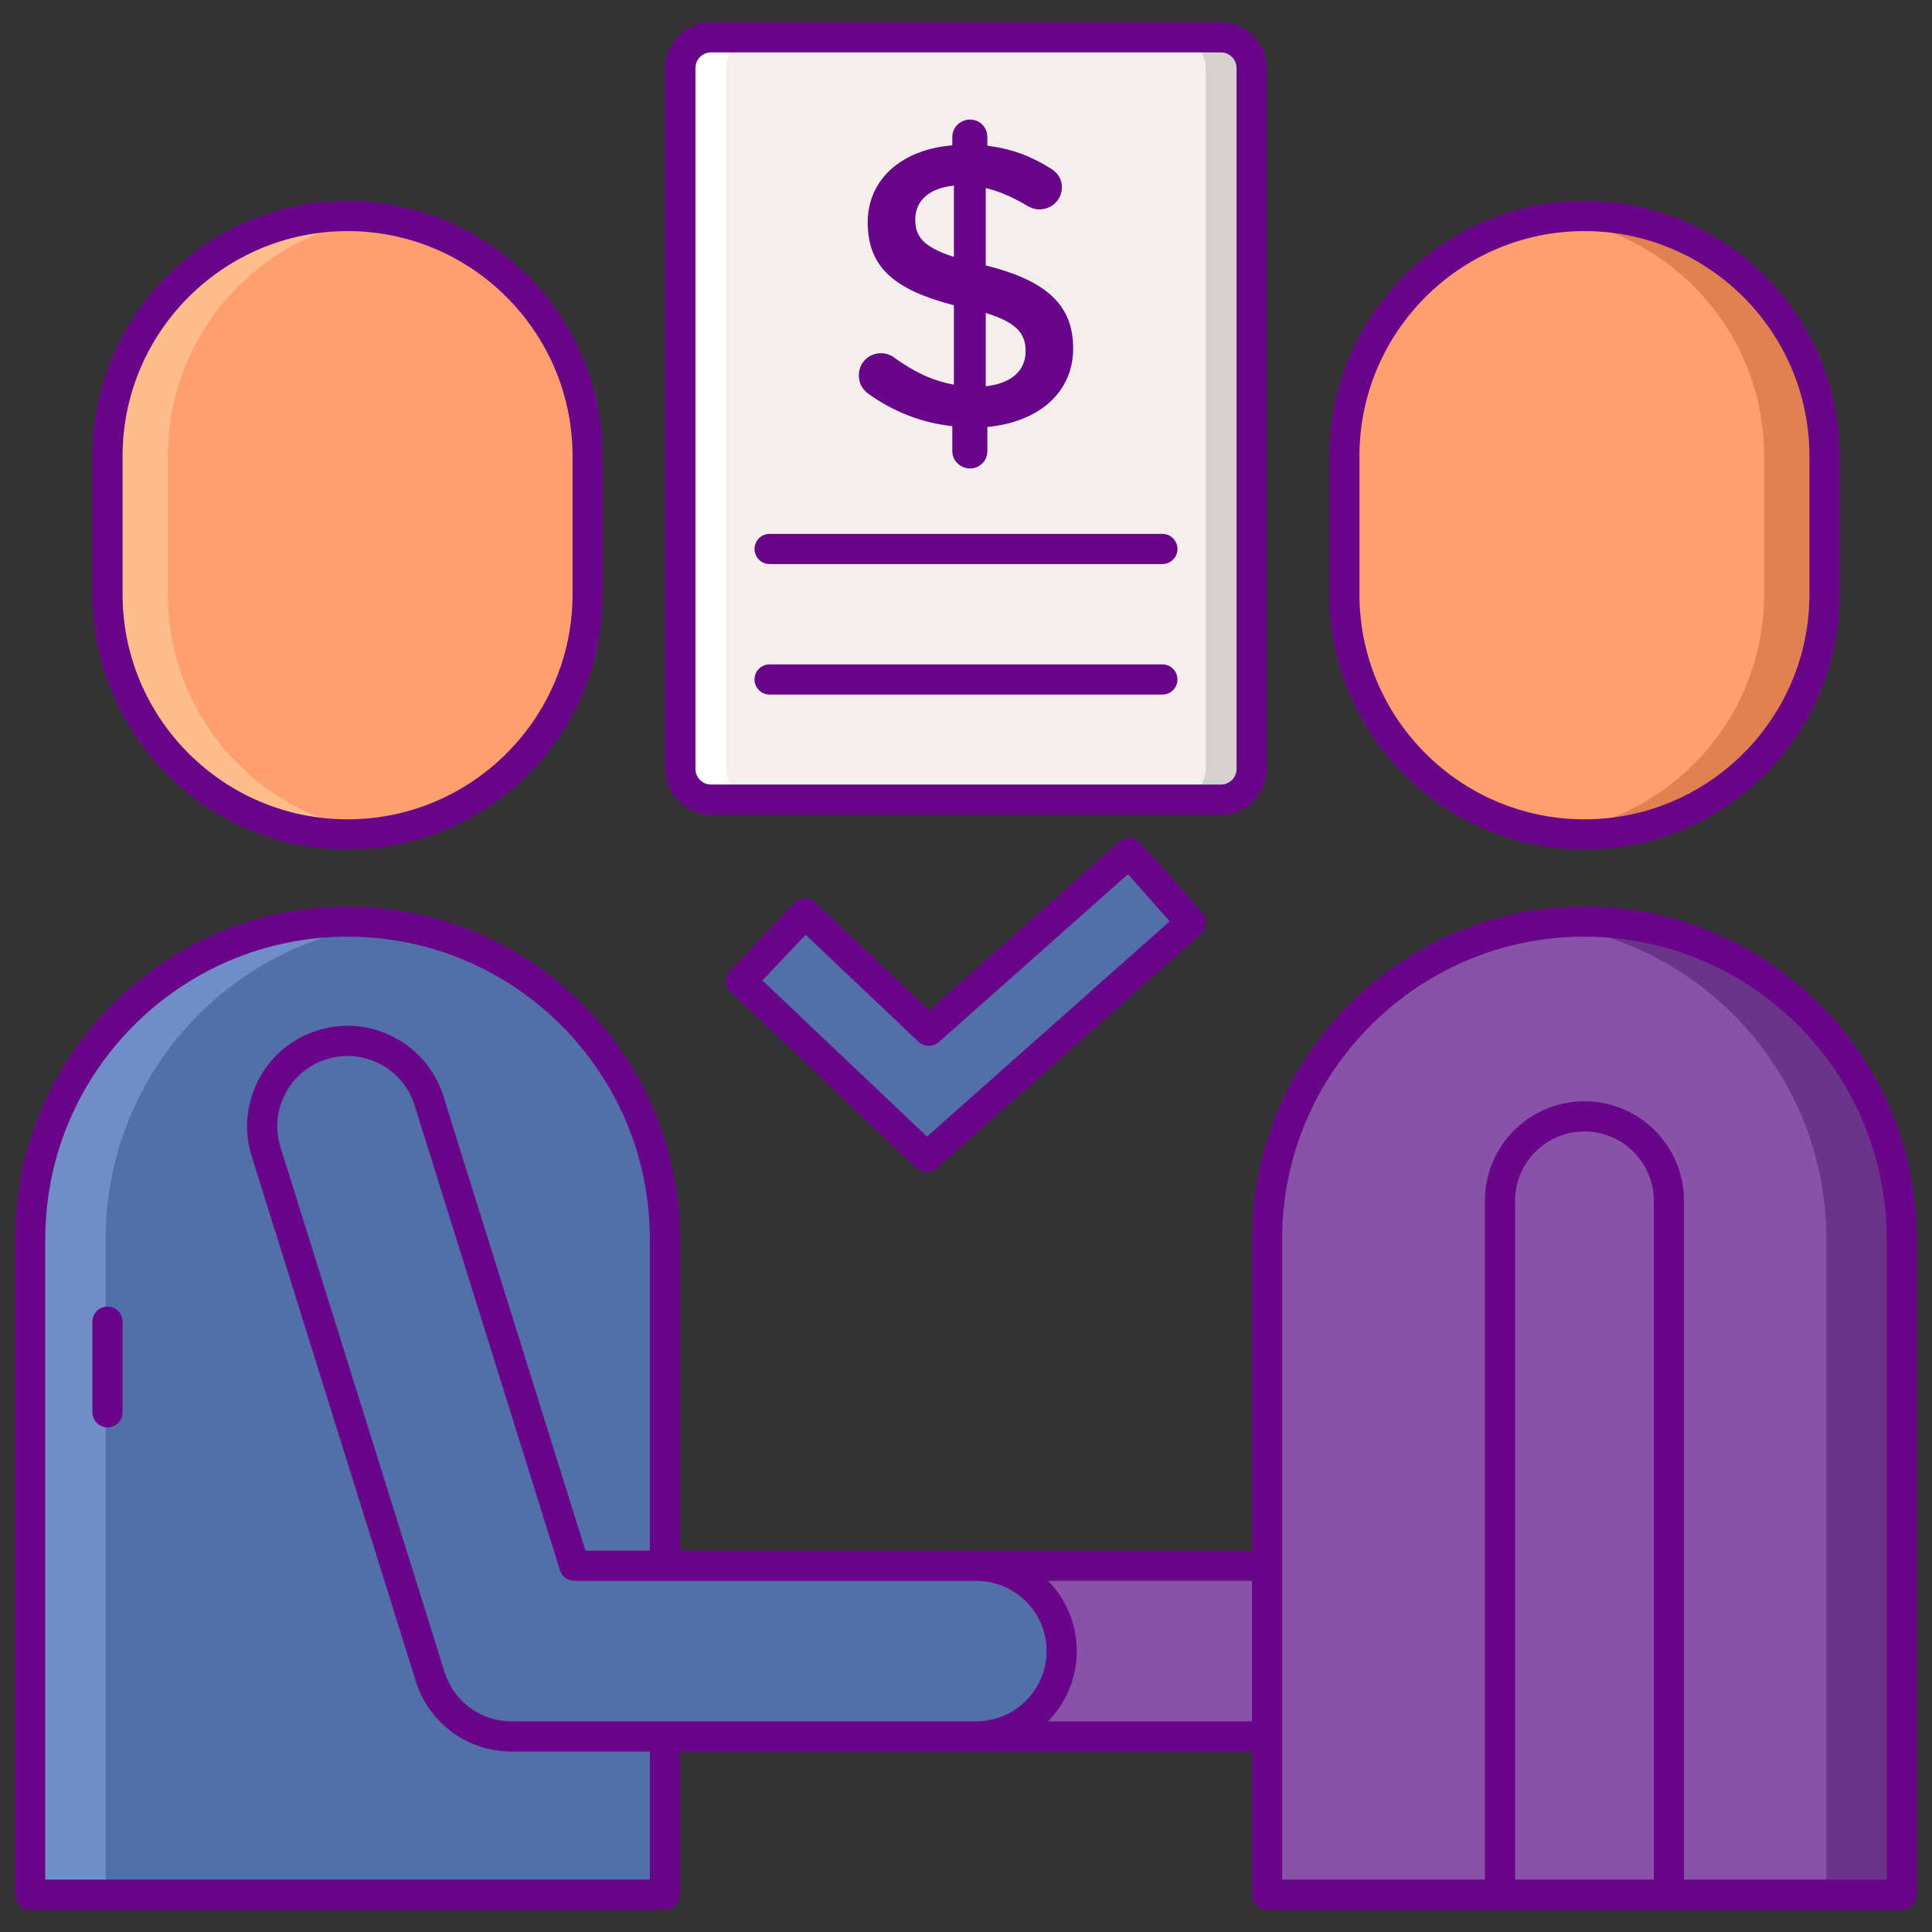<svg id="Layer_1" enable-background="new 0 0 256 256" height="512" viewBox="0 0 256 256" width="512" xmlns="http://www.w3.org/2000/svg"><rect x="0" y="0" width="256" height="256" fill="#333333" stroke="none"/><g><g><path d="m209.946 28.622c-17.568 0-31.811 14.242-31.811 31.811v18.322c0 17.568 14.242 31.811 31.811 31.811 17.568 0 31.811-14.242 31.811-31.811v-18.323c0-17.568-14.242-31.81-31.811-31.81z" fill="#ff9f70"/></g><g><path d="m46.054 28.622c17.569 0 31.811 14.242 31.811 31.811v18.322c0 17.568-14.242 31.811-31.81 31.811-17.569 0-31.811-14.242-31.811-31.811v-18.323c-.001-17.568 14.241-31.81 31.81-31.81z" fill="#ff9f70"/></g><g><path d="m209.946 28.622c-1.356 0-2.689.095-4 .259 15.679 1.969 27.811 15.339 27.811 31.551v18.322c0 16.213-12.132 29.583-27.811 31.551 1.311.165 2.644.259 4 .259 17.568 0 31.811-14.242 31.811-31.811v-18.321c0-17.568-14.242-31.81-31.811-31.81z" fill="#e18152"/></g><g><path d="m46.054 110.564c1.356 0 2.689-.095 4-.259-15.679-1.969-27.811-15.339-27.811-31.551v-18.322c0-16.213 12.132-29.583 27.811-31.551-1.311-.165-2.644-.259-4-.259-17.569 0-31.811 14.242-31.811 31.81v18.322c0 17.568 14.242 31.81 31.811 31.81z" fill="#ffbd8e"/></g><g><g><path d="m126.631 230.086h61.578c4.946 0 9.318-3.214 10.794-7.935l21.737-69.542c1.864-5.962-1.458-12.305-7.42-14.168-5.959-1.864-12.304 1.459-14.168 7.42l-19.257 61.607h-53.265c-6.246 0-11.309 5.063-11.309 11.309s5.064 11.309 11.31 11.309z" fill="#8852a8"/></g></g><g><g><path d="m188.209 232.086h-61.578c-7.339 0-13.309-5.97-13.309-13.309s5.97-13.309 13.309-13.309h51.794l18.819-60.204c1.061-3.393 3.379-6.17 6.529-7.819 3.15-1.65 6.754-1.974 10.145-.913 3.393 1.06 6.169 3.378 7.819 6.527 1.649 3.149 1.974 6.752.913 10.146l-21.737 69.542c-1.747 5.586-6.852 9.339-12.704 9.339zm-61.578-22.618c-5.133 0-9.309 4.176-9.309 9.309s4.176 9.309 9.309 9.309h61.578c4.093 0 7.664-2.625 8.885-6.532l21.737-69.542c.742-2.374.515-4.894-.639-7.096-1.153-2.203-3.096-3.824-5.469-4.565-2.372-.744-4.892-.517-7.095.638-2.204 1.154-3.825 3.096-4.567 5.469l-19.258 61.607c-.261.835-1.034 1.403-1.909 1.403z" fill="#690589"/></g></g><g><path d="m167.893 251.058h84.107v-86.893c0-23.226-18.828-42.054-42.054-42.054-23.226 0-42.054 18.828-42.054 42.054v86.893z" fill="#8852a8"/></g><g><path d="m88.107 251.058h-84.107v-86.893c0-23.226 18.828-42.054 42.054-42.054 23.225 0 42.054 18.828 42.054 42.054v86.893z" fill="#526faa"/></g><g><path d="m209.946 122.112c-1.693 0-3.359.112-5 .306 20.867 2.474 37.054 20.215 37.054 41.747v86.893h10v-86.893c0-23.225-18.828-42.053-42.054-42.053z" fill="#6a348a"/></g><g><path d="m46.054 122.112c1.693 0 3.359.112 5 .306-20.867 2.474-37.054 20.215-37.054 41.747v86.893h-10v-86.893c0-23.225 18.828-42.053 42.054-42.053z" fill="#708dc8"/></g><g><path d="m88.107 253.058h-84.107c-1.104 0-2-.896-2-2v-86.893c0-24.292 19.762-44.054 44.054-44.054s44.054 19.762 44.054 44.054v86.893c-.001 1.105-.896 2-2.001 2zm-82.107-4h80.107v-84.893c0-22.085-17.968-40.054-40.054-40.054s-40.053 17.969-40.053 40.055z" fill="#690589"/></g><g><path d="m46.054 112.564c-18.643 0-33.811-15.167-33.811-33.811v-18.321c0-18.643 15.167-33.811 33.811-33.811s33.811 15.167 33.811 33.811v18.321c-.001 18.643-15.168 33.811-33.811 33.811zm0-81.942c-16.438 0-29.811 13.373-29.811 29.811v18.321c0 16.438 13.373 29.811 29.811 29.811s29.811-13.373 29.811-29.811v-18.322c-.001-16.437-13.374-29.81-29.811-29.81z" fill="#690589"/></g><g><path d="m252 253.058h-84.107c-1.104 0-2-.896-2-2v-86.893c0-24.292 19.762-44.054 44.054-44.054s44.053 19.763 44.053 44.055v86.893c0 1.104-.896 1.999-2 1.999zm-82.107-4h80.107v-84.893c0-22.085-17.968-40.054-40.054-40.054s-40.054 17.968-40.054 40.054v84.893z" fill="#690589"/></g><g><path d="m209.946 112.564c-18.643 0-33.811-15.167-33.811-33.811v-18.321c0-18.643 15.167-33.811 33.811-33.811s33.811 15.167 33.811 33.811v18.321c0 18.643-15.168 33.811-33.811 33.811zm0-81.942c-16.438 0-29.811 13.373-29.811 29.811v18.321c0 16.438 13.373 29.811 29.811 29.811s29.811-13.373 29.811-29.811v-18.322c0-16.437-13.373-29.81-29.811-29.81z" fill="#690589"/></g><g><path d="m161.776 105.961h-67.552c-2.25 0-4.073-1.824-4.073-4.073v-92.873c0-2.25 1.824-4.073 4.073-4.073h67.552c2.25 0 4.073 1.824 4.073 4.073v92.872c0 2.25-1.823 4.074-4.073 4.074z" fill="#f4efed"/></g><g><path d="m161.776 4.942h-6.073c2.25 0 4.073 1.824 4.073 4.073v92.872c0 2.25-1.824 4.073-4.073 4.073h6.073c2.25 0 4.073-1.824 4.073-4.073v-92.872c0-2.249-1.823-4.073-4.073-4.073z" fill="#d6d1cf"/></g><g><path d="m94.224 105.961h6.073c-2.25 0-4.073-1.824-4.073-4.073v-92.873c0-2.25 1.824-4.073 4.073-4.073h-6.073c-2.25 0-4.073 1.824-4.073 4.073v92.872c0 2.25 1.823 4.074 4.073 4.074z" fill="#fff"/></g><g><path d="m161.776 107.96h-67.552c-3.349 0-6.073-2.725-6.073-6.073v-92.872c0-3.349 2.725-6.073 6.073-6.073h67.552c3.349 0 6.073 2.725 6.073 6.073v92.872c0 3.349-2.724 6.073-6.073 6.073zm-67.552-101.018c-1.143 0-2.073.93-2.073 2.073v92.872c0 1.143.93 2.073 2.073 2.073h67.552c1.143 0 2.073-.93 2.073-2.073v-92.872c0-1.143-.93-2.073-2.073-2.073z" fill="#690589"/></g><g><path d="m154.021 74.742h-52.043c-1.104 0-2-.896-2-2s.896-2 2-2h52.043c1.104 0 2 .896 2 2s-.895 2-2 2z" fill="#690589"/></g><g><path d="m154.021 92.034h-52.043c-1.104 0-2-.896-2-2s.896-2 2-2h52.043c1.104 0 2 .896 2 2s-.895 2-2 2z" fill="#690589"/></g><g><g><path d="m128.534 15.845c1.281 0 2.295 1.015 2.295 2.296v1.174c3.149.374 5.819 1.388 8.274 2.936.854.481 1.602 1.281 1.602 2.563 0 1.654-1.335 2.936-2.989 2.936-.534 0-1.067-.16-1.601-.48-1.868-1.121-3.684-1.922-5.498-2.349v10.249c8.113 2.029 11.583 5.285 11.583 10.996 0 5.872-4.59 9.769-11.37 10.409v3.203c0 1.281-1.014 2.295-2.295 2.295s-2.349-1.014-2.349-2.295v-3.31c-4.003-.427-7.686-1.868-10.943-4.163-.908-.588-1.442-1.442-1.442-2.563 0-1.655 1.281-2.936 2.936-2.936.64 0 1.281.213 1.761.587 2.509 1.815 4.964 3.043 7.901 3.576v-10.516c-7.794-2.029-11.424-4.964-11.424-10.996 0-5.712 4.537-9.662 11.21-10.196v-1.12c0-1.282 1.068-2.296 2.349-2.296zm-2.135 18.202v-9.447c-3.416.32-5.124 2.135-5.124 4.484-.001 2.241 1.013 3.629 5.124 4.963zm4.217 7.42v9.716c3.416-.374 5.285-2.082 5.285-4.644-.001-2.349-1.175-3.791-5.285-5.072z" fill="#690589"/></g></g><g><g><path d="m122.791 153.313-24.603-23.321 8.49-8.955 16.4 15.546 26.554-23.578 8.18 9.242z" fill="#526faa"/></g></g><g><g><g><path d="m122.792 155.313c-.496 0-.991-.184-1.376-.548l-24.603-23.321c-.385-.365-.609-.868-.624-1.398s.183-1.044.548-1.429l8.49-8.955c.761-.802 2.026-.835 2.828-.076l15.068 14.283 25.183-22.359c.396-.353.921-.536 1.448-.501.53.032 1.025.273 1.377.671l8.179 9.241c.731.827.655 2.089-.17 2.822l-35.02 31.067c-.38.336-.855.503-1.328.503zm-21.776-25.396 21.82 20.684 32.153-28.524-5.527-6.245-25.057 22.247c-.775.689-1.949.67-2.704-.044l-14.948-14.17z" fill="#690589"/></g></g></g><g><g><path d="m129.369 230.086h-61.578c-4.946 0-9.318-3.214-10.794-7.935l-21.737-69.542c-1.864-5.962 1.458-12.305 7.42-14.168 5.959-1.864 12.304 1.459 14.168 7.42l19.257 61.607h53.265c6.246 0 11.309 5.063 11.309 11.309s-5.064 11.309-11.31 11.309z" fill="#526faa"/></g></g><g><g><path d="m129.369 232.086h-61.578c-5.852 0-10.957-3.753-12.703-9.338l-21.737-69.542c-1.061-3.393-.737-6.996.913-10.146 1.649-3.149 4.426-5.467 7.819-6.528 3.391-1.061 6.994-.737 10.144.913 3.15 1.649 5.468 4.426 6.529 7.819l18.819 60.204h51.794c7.339 0 13.309 5.97 13.309 13.309s-5.97 13.309-13.309 13.309zm-83.305-92.165c-.933 0-1.871.142-2.787.429-2.374.742-4.316 2.363-5.47 4.566s-1.38 4.723-.639 7.096l21.737 69.542c1.221 3.907 4.792 6.532 8.885 6.532h61.578c5.133 0 9.309-4.176 9.309-9.309s-4.176-9.309-9.309-9.309h-53.263c-.875 0-1.648-.568-1.909-1.403l-19.258-61.607c-.742-2.373-2.364-4.315-4.567-5.469-1.352-.709-2.824-1.068-4.307-1.068z" fill="#690589"/></g></g><g><path d="m221.139 251.058h-22.386v-91.943c0-6.182 5.011-11.193 11.193-11.193 6.182 0 11.193 5.011 11.193 11.193z" fill="#8852a8"/></g><g><path d="m221.14 253.058h-22.386c-1.104 0-2-.896-2-2v-91.942c0-7.275 5.918-13.193 13.193-13.193s13.193 5.918 13.193 13.193v91.942c0 1.105-.896 2-2 2zm-20.387-4h18.386v-89.942c0-5.069-4.124-9.193-9.193-9.193s-9.193 4.124-9.193 9.193z" fill="#690589"/></g><g><path d="m14.243 189.13c-1.104 0-2-.896-2-2v-12c0-1.104.896-2 2-2s2 .896 2 2v12c0 1.104-.895 2-2 2z" fill="#690589"/></g></g></svg>